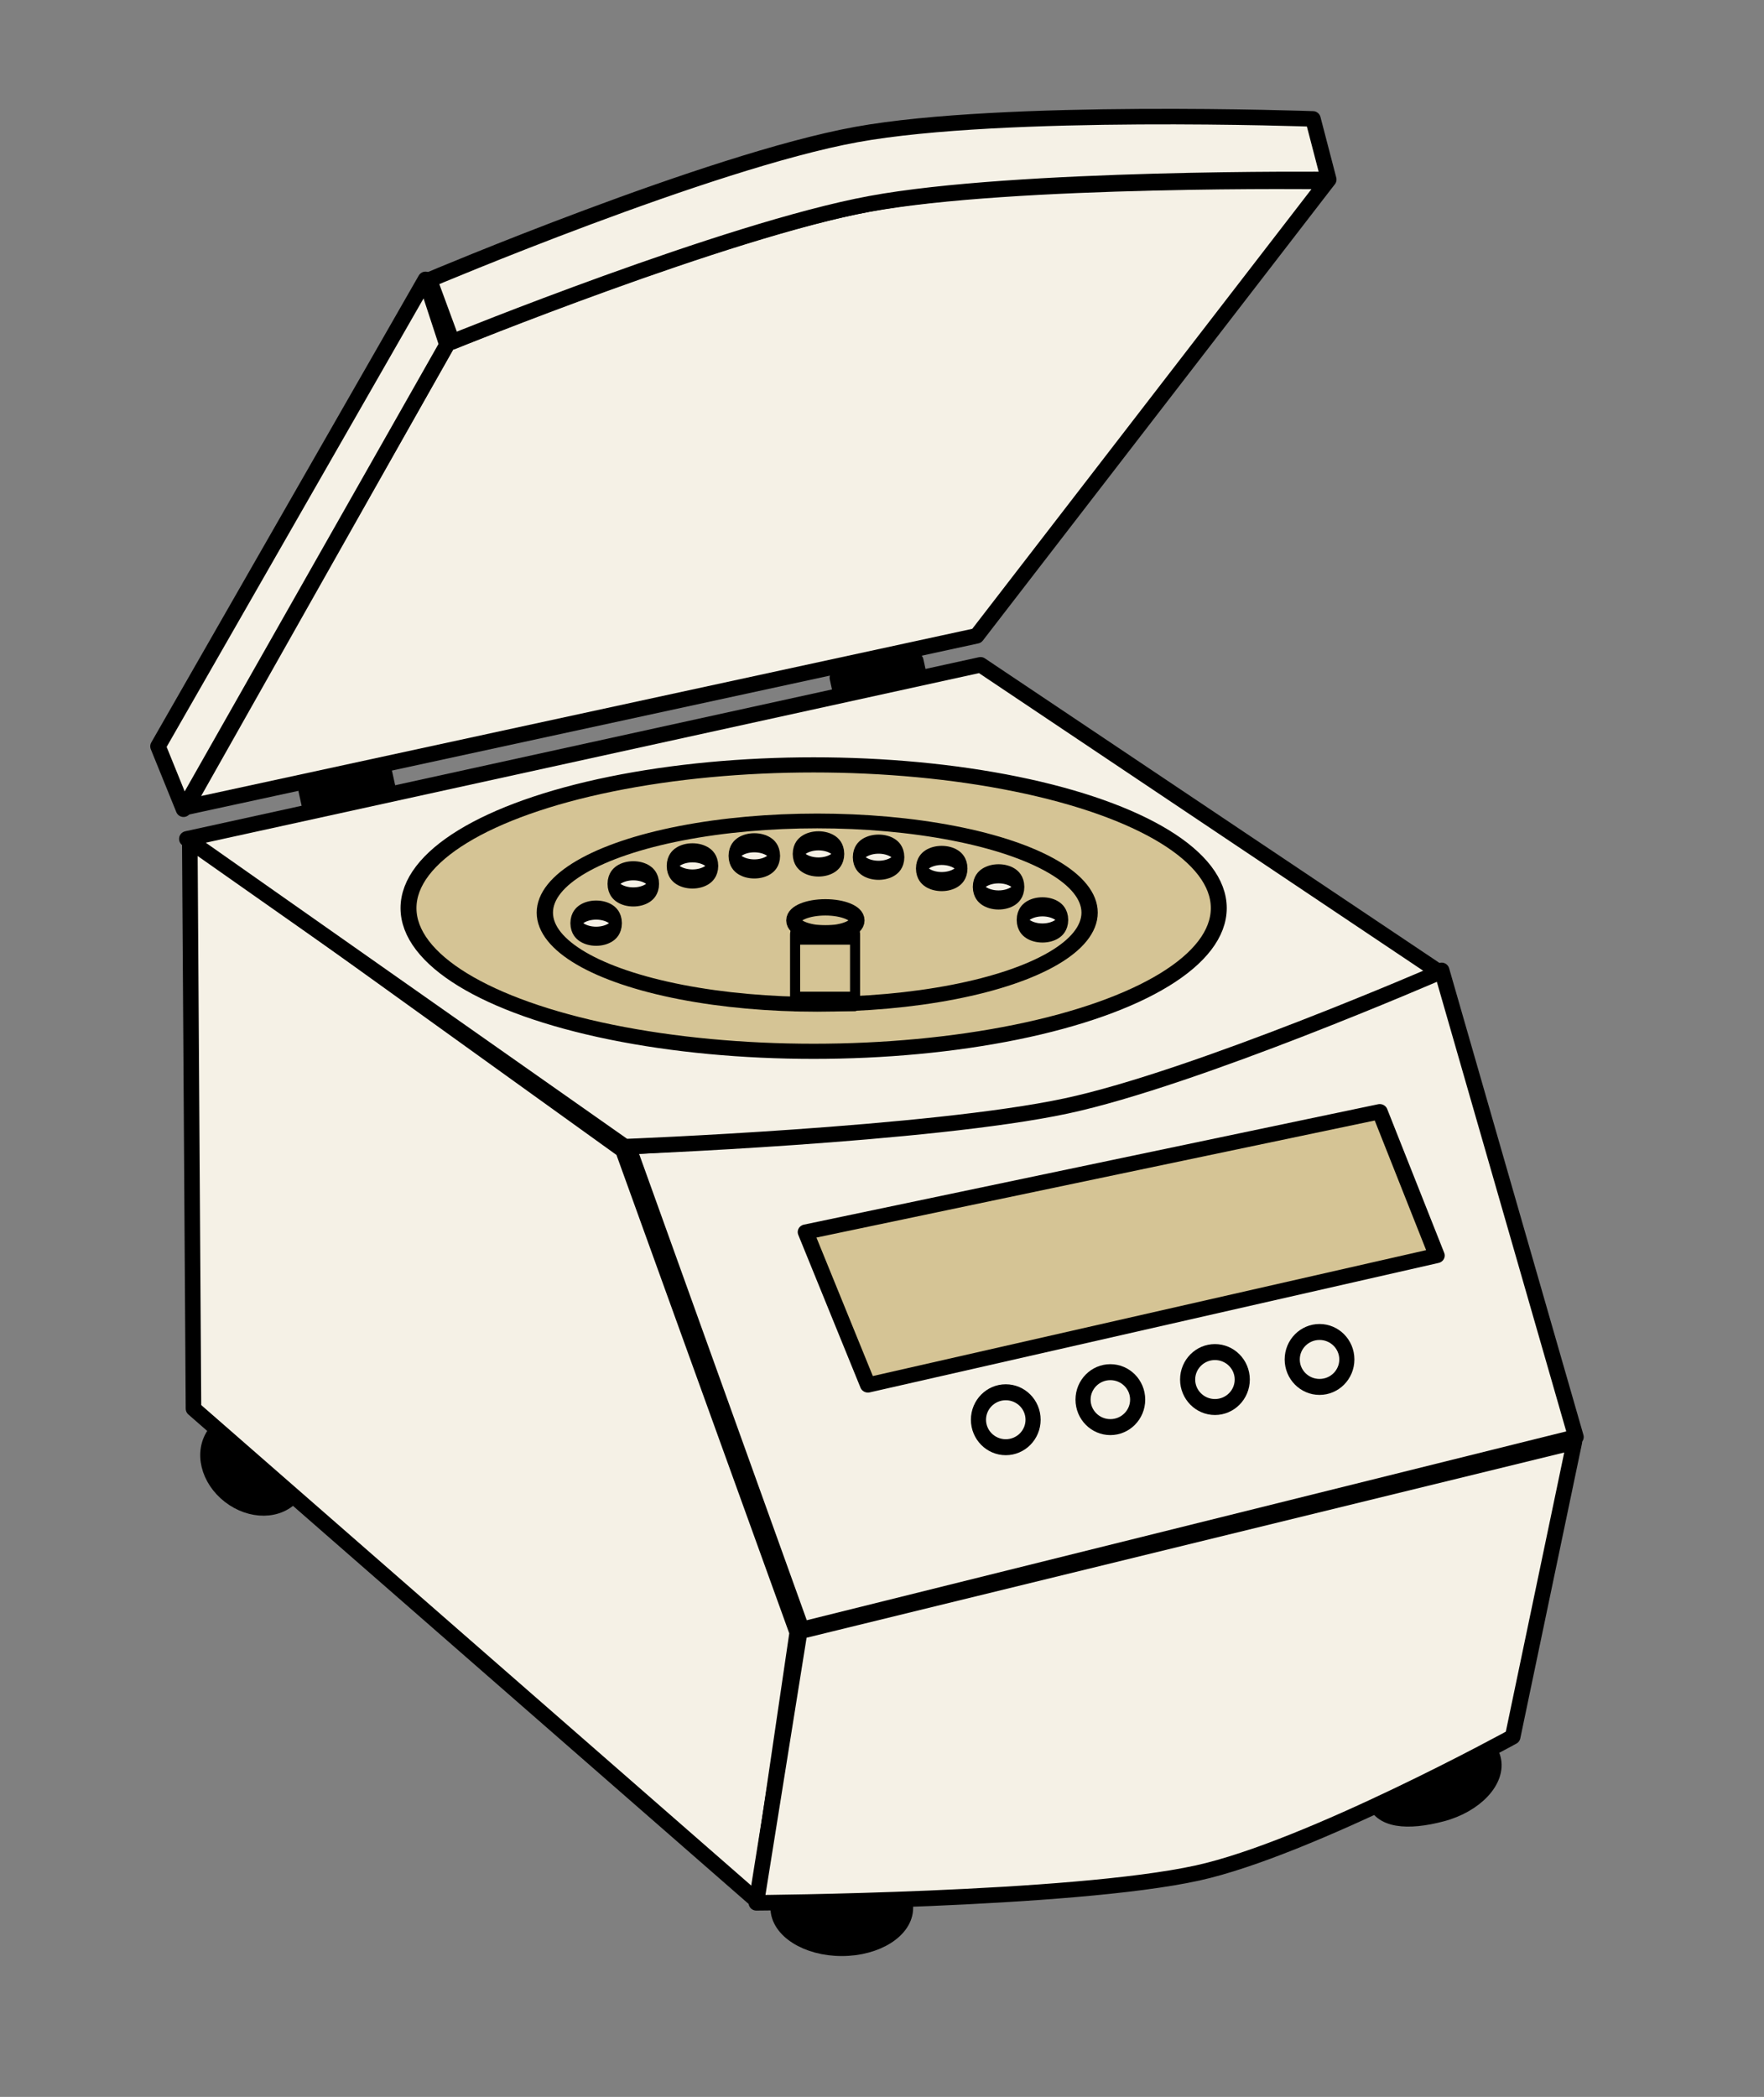 <?xml version="1.0" encoding="UTF-8" standalone="no"?>
<!DOCTYPE svg PUBLIC "-//W3C//DTD SVG 1.1//EN" "http://www.w3.org/Graphics/SVG/1.1/DTD/svg11.dtd">
<svg width="100%" height="100%" viewBox="0 0 945 1123" version="1.1" xmlns="http://www.w3.org/2000/svg" xmlns:xlink="http://www.w3.org/1999/xlink" xml:space="preserve" xmlns:serif="http://www.serif.com/" style="fill-rule:evenodd;clip-rule:evenodd;stroke-linecap:round;stroke-linejoin:round;stroke-miterlimit:1.5;">
    <rect x="0" y="0" width="945" height="1123" fill="#808080" stroke="none"/>
    <g id="Centrifuge" transform="matrix(0.59,0,0,0.59,-1009.63,-1693.12)">
        <g transform="matrix(1,0,0,1,1087.84,105.909)">
            <path d="M1388.26,4481.65C1420.12,4481.65 1445.47,4475.32 1445.47,4495.57C1445.47,4515.81 1419.6,4532.24 1387.74,4532.24C1355.88,4532.24 1330.02,4515.81 1330.02,4495.57C1330.02,4475.32 1356.4,4481.65 1388.26,4481.65Z" style="stroke:black;stroke-width:14.11px;"/>
        </g>
        <g transform="matrix(0.967,-0.255,0.255,0.967,522.71,487.293)">
            <path d="M1390.47,4489.61C1422.33,4489.61 1445.47,4475.32 1445.47,4495.57C1445.47,4515.81 1419.6,4532.24 1387.74,4532.24C1355.88,4532.24 1331.7,4524.07 1331.7,4503.82C1331.7,4483.58 1358.61,4489.61 1390.47,4489.61Z" style="stroke:black;stroke-width:14.11px;"/>
        </g>
        <g transform="matrix(0.63,0.489,-0.613,0.79,3824.15,-32.289)">
            <path d="M1387.79,4490.44C1419.65,4490.44 1445.47,4475.32 1445.47,4495.57C1445.47,4515.81 1419.6,4532.24 1387.74,4532.24C1355.88,4532.24 1330.02,4515.81 1330.02,4495.57C1330.02,4475.32 1355.93,4490.44 1387.79,4490.44Z" style="stroke:black;stroke-width:15.6px;"/>
        </g>
        <g transform="matrix(1,0,0,1,33.428,167.767)">
            <path d="M2882.84,2866.7C2882.84,2866.7 2598.33,2862.93 2465.25,2887.41C2333.7,2911.61 2084.35,3013.58 2084.35,3013.58L1846.57,3434.7L2564.64,3279.06L2882.84,2866.7Z" style="fill:rgb(245,241,230);stroke:black;stroke-width:14.11px;"/>
        </g>
        <g transform="matrix(1,0,0,1,-42.145,-52.893)">
            <path d="M2319.02,3966.48L1925.69,3683.71L1929.06,4201.2L2441.33,4648.6L2477.26,4404.46L2319.02,3966.48Z" style="fill:rgb(245,241,230);stroke:black;stroke-width:14.11px;"/>
        </g>
        <g transform="matrix(-0.77,0.638,0.638,0.77,1536.73,-623.152)">
            <path d="M2319.02,3966.48C2319.02,3966.48 2091.17,4135.53 1979.37,4193.53C1875.05,4247.64 1648.2,4314.45 1648.2,4314.45L1824.53,4718.39L2477.26,4404.46L2319.02,3966.48Z" style="fill:rgb(245,241,230);stroke:black;stroke-width:14.11px;"/>
        </g>
        <g transform="matrix(1,0,0,1,610.09,-543.594)">
            <path d="M1991.48,4016.75L1270.8,4174.76L1668.47,4454.14C1668.47,4454.14 1946.25,4443.5 2069.53,4417.11C2186.76,4392.01 2408.13,4295.81 2408.13,4295.81L1991.48,4016.75Z" style="fill:rgb(245,241,230);stroke:black;stroke-width:14.11px;"/>
        </g>
        <g transform="matrix(-0.978,-0.207,0.207,-0.978,3948.42,9170.89)">
            <path d="M2464.8,4155.21C2464.8,4155.21 2185.25,4216.35 2078.43,4264.64C1983.69,4307.47 1823.91,4444.95 1823.91,4444.95L1824.53,4718.39L2477.26,4404.46L2464.8,4155.21Z" style="fill:rgb(245,241,230);stroke:black;stroke-width:14.11px;"/>
        </g>
        <g transform="matrix(0.606,-0.795,0.795,0.606,-1786.54,3044.09)">
            <path d="M2292.5,3138.2L1808.01,3202.01L1776.65,3255.05L2257.06,3189.71L2292.5,3138.2Z" style="fill:rgb(245,241,230);stroke:black;stroke-width:14.11px;"/>
        </g>
        <g transform="matrix(0.988,-0.155,0.155,0.988,-137.938,239.39)">
            <path d="M2579.95,3176.26C2579.95,3176.26 2304.04,3122.68 2168.19,3126.01C2032.35,3129.34 1764.88,3196.22 1764.88,3196.22L1776.65,3255.05C1776.65,3255.05 2037.95,3193.64 2171.19,3189.98C2306.01,3186.28 2585.59,3232.82 2585.59,3232.82L2579.95,3176.26Z" style="fill:rgb(245,241,230);stroke:black;stroke-width:14.11px;"/>
        </g>
        <g transform="matrix(1.417,0,0,1.353,-1260.3,-1348.18)">
            <path d="M2981.18,3863.23L2613.32,3943.98L2653.22,4046.58L3017.72,3959.74L2981.18,3863.23Z" style="fill:rgb(213,196,149);stroke:black;stroke-width:10.19px;"/>
        </g>
        <g transform="matrix(0.947,0,0,1,202.667,-42.917)">
            <ellipse cx="2557.34" cy="4201.31" rx="26.182" ry="24.937" style="fill:none;stroke:black;stroke-width:14.49px;"/>
        </g>
        <g transform="matrix(0.947,0,0,1,297.631,-61.156)">
            <ellipse cx="2557.34" cy="4201.31" rx="26.182" ry="24.937" style="fill:none;stroke:black;stroke-width:14.49px;"/>
        </g>
        <g transform="matrix(0.947,0,0,1,392.595,-79.396)">
            <ellipse cx="2557.34" cy="4201.31" rx="26.182" ry="24.937" style="fill:none;stroke:black;stroke-width:14.49px;"/>
        </g>
        <g transform="matrix(0.947,0,0,1,487.56,-97.635)">
            <ellipse cx="2557.34" cy="4201.31" rx="26.182" ry="24.937" style="fill:none;stroke:black;stroke-width:14.49px;"/>
        </g>
        <g transform="matrix(0.977,-0.214,0.214,0.977,-726.461,513.351)">
            <rect x="1994.84" y="3583.37" width="72.815" height="12.343" style="fill:rgb(194,188,224);stroke:black;stroke-width:14.11px;"/>
        </g>
        <g transform="matrix(0.977,-0.214,0.214,0.977,-244.223,410.908)">
            <rect x="1994.84" y="3583.37" width="72.815" height="12.343" style="fill:rgb(194,188,224);stroke:black;stroke-width:14.11px;"/>
        </g>
        <g transform="matrix(1.3,0,0,1.237,-876.202,-899.608)">
            <ellipse cx="2558.63" cy="3713.49" rx="282.976" ry="105.087" style="fill:rgb(213,196,149);stroke:black;stroke-width:11.12px;"/>
        </g>
        <g transform="matrix(0.874,0,0,0.792,217.026,757.014)">
            <ellipse cx="2558.63" cy="3713.49" rx="282.976" ry="105.087" style="fill:rgb(213,196,149);stroke:black;stroke-width:16.92px;"/>
        </g>
        <g transform="matrix(0.065,0,0,0.113,2086.22,3288.03)">
            <ellipse cx="2558.63" cy="3713.49" rx="282.976" ry="105.087" style="fill:rgb(245,241,230);stroke:black;stroke-width:153.5px;"/>
        </g>
        <g transform="matrix(0.102,0,0,0.113,2199.7,3285.54)">
            <ellipse cx="2558.63" cy="3713.49" rx="282.976" ry="105.087" style="fill:rgb(213,196,149);stroke:black;stroke-width:131.29px;"/>
        </g>
        <g transform="matrix(1.238,0,0,2.394,-452.026,-5180.93)">
            <rect x="2330.54" y="3717.31" width="43.98" height="25.228" style="fill:rgb(213,196,149);stroke:black;stroke-width:7.4px;"/>
        </g>
        <g transform="matrix(0.065,0,0,0.113,2119.96,3252.35)">
            <ellipse cx="2558.63" cy="3713.49" rx="282.976" ry="105.087" style="fill:rgb(245,241,230);stroke:black;stroke-width:153.5px;"/>
        </g>
        <g transform="matrix(0.065,0,0,0.113,2173.68,3236.06)">
            <ellipse cx="2558.63" cy="3713.49" rx="282.976" ry="105.087" style="fill:rgb(245,241,230);stroke:black;stroke-width:153.5px;"/>
        </g>
        <g transform="matrix(0.065,0,0,0.113,2229.85,3226.93)">
            <ellipse cx="2558.63" cy="3713.49" rx="282.976" ry="105.087" style="fill:rgb(245,241,230);stroke:black;stroke-width:153.5px;"/>
        </g>
        <g transform="matrix(0.065,0,0,0.113,2288.1,3225.17)">
            <ellipse cx="2558.63" cy="3713.49" rx="282.976" ry="105.087" style="fill:rgb(245,241,230);stroke:black;stroke-width:153.5px;"/>
        </g>
        <g transform="matrix(0.065,0,0,0.113,2342.67,3228.17)">
            <ellipse cx="2558.63" cy="3713.49" rx="282.976" ry="105.087" style="fill:rgb(245,241,230);stroke:black;stroke-width:153.5px;"/>
        </g>
        <g transform="matrix(0.065,0,0,0.113,2399.99,3238.41)">
            <ellipse cx="2558.63" cy="3713.49" rx="282.976" ry="105.087" style="fill:rgb(245,241,230);stroke:black;stroke-width:153.5px;"/>
        </g>
        <g transform="matrix(0.065,0,0,0.113,2451.62,3255.1)">
            <ellipse cx="2558.63" cy="3713.49" rx="282.976" ry="105.087" style="fill:rgb(245,241,230);stroke:black;stroke-width:153.5px;"/>
        </g>
        <g transform="matrix(0.065,0,0,0.113,2491.47,3285.08)">
            <ellipse cx="2558.63" cy="3713.49" rx="282.976" ry="105.087" style="fill:rgb(245,241,230);stroke:black;stroke-width:153.5px;"/>
        </g>
    </g>
</svg>
